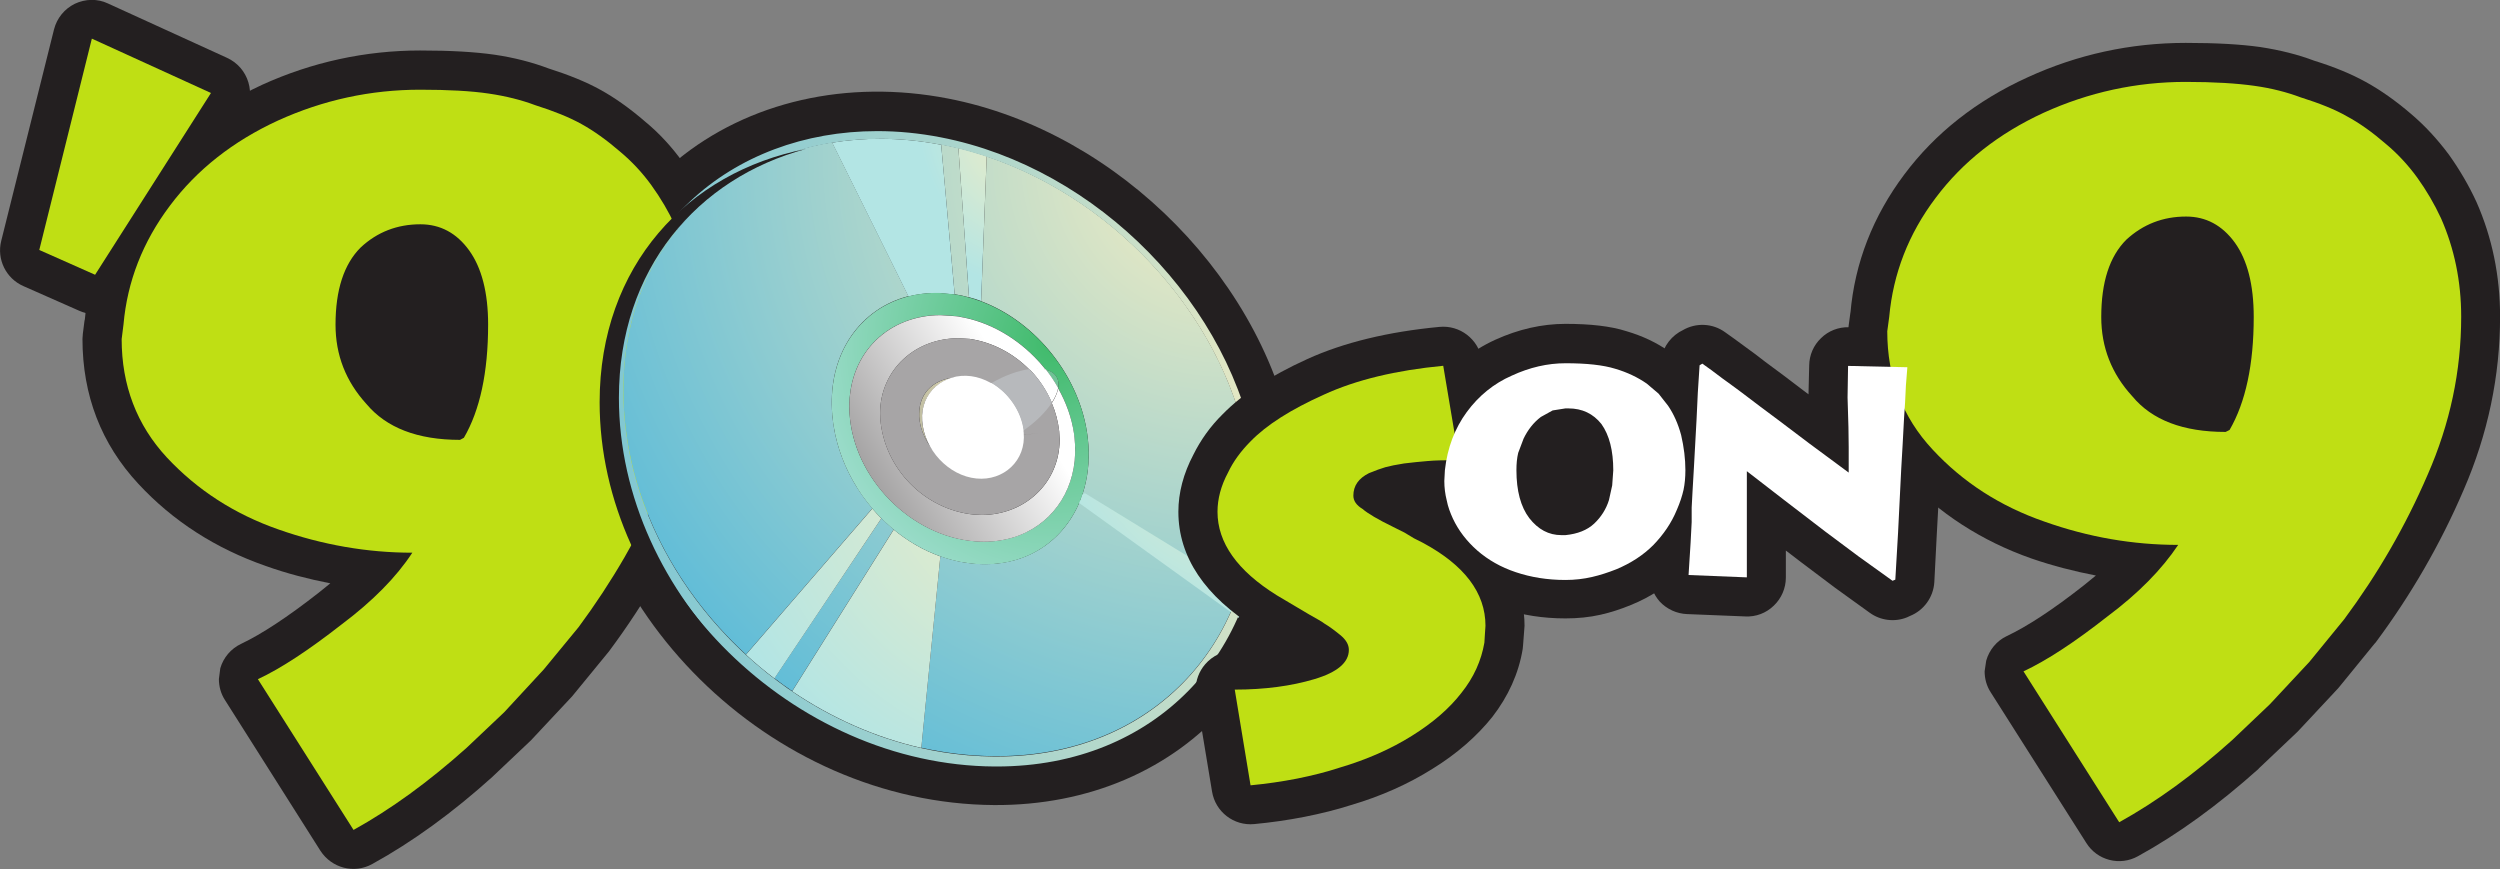 <svg width="800" height="278.19" version="1.1" viewBox="0 0 211.67 73.604" xmlns="http://www.w3.org/2000/svg">
 <rect x="0" y="0" width="211.67" height="73.604" fill="#808080" stroke="none"/>
 <defs>
  <radialGradient id="radialGradient2534" cx="0" cy="0" r="1" gradientTransform="matrix(13.192 0 0 -13.172 65.466 562.65)" gradientUnits="userSpaceOnUse">
   <stop stop-color="#f8eec1" offset="0"/>
   <stop stop-color="#49b5db" offset=".958"/>
   <stop stop-color="#49b5db" offset=".989"/>
   <stop stop-color="#49b5db" offset=".999"/>
   <stop stop-color="#49b5db" offset="1"/>
  </radialGradient>
  <radialGradient id="radialGradient2560" cx="0" cy="0" r="1" gradientTransform="matrix(3.086 0 0 -2.835 63.59 563.33)" gradientUnits="userSpaceOnUse">
   <stop stop-color="#f8eec1" offset="0"/>
   <stop stop-color="#b3e5e4" offset=".958"/>
   <stop stop-color="#b3e5e4" offset=".989"/>
   <stop stop-color="#b3e5e4" offset=".999"/>
   <stop stop-color="#b3e5e4" offset="1"/>
  </radialGradient>
  <radialGradient id="radialGradient2586" cx="0" cy="0" r="1" gradientTransform="matrix(2.834 0 0 -2.695 62.666 563.18)" gradientUnits="userSpaceOnUse">
   <stop stop-color="#f8eec1" offset="0"/>
   <stop stop-color="#b3e5e4" offset=".958"/>
   <stop stop-color="#b3e5e4" offset=".989"/>
   <stop stop-color="#b3e5e4" offset=".999"/>
   <stop stop-color="#b3e5e4" offset="1"/>
  </radialGradient>
  <radialGradient id="radialGradient2612" cx="0" cy="0" r="1" gradientTransform="matrix(-5.489 3.266 3.318 5.043 63.151 557.91)" gradientUnits="userSpaceOnUse">
   <stop stop-color="#f8eec1" offset="0"/>
   <stop stop-color="#b3e5e4" offset=".958"/>
   <stop stop-color="#b3e5e4" offset=".989"/>
   <stop stop-color="#b3e5e4" offset=".999"/>
   <stop stop-color="#b3e5e4" offset="1"/>
  </radialGradient>
  <radialGradient id="radialGradient2638" cx="0" cy="0" r="1" gradientTransform="matrix(-5.394 3.21 3.375 5.131 63.147 558.05)" gradientUnits="userSpaceOnUse">
   <stop stop-color="#f8eec1" offset="0"/>
   <stop stop-color="#b3e5e4" offset=".958"/>
   <stop stop-color="#b3e5e4" offset=".989"/>
   <stop stop-color="#b3e5e4" offset=".999"/>
   <stop stop-color="#b3e5e4" offset="1"/>
  </radialGradient>
  <radialGradient id="radialGradient2664" cx="0" cy="0" r="1" gradientTransform="matrix(-1.893 -3.308 -3.478 1.8 66.303 558.83)" gradientUnits="userSpaceOnUse">
   <stop stop-color="#f8eec1" offset="0"/>
   <stop stop-color="#b3e5e4" offset=".958"/>
   <stop stop-color="#b3e5e4" offset=".989"/>
   <stop stop-color="#b3e5e4" offset=".999"/>
   <stop stop-color="#b3e5e4" offset="1"/>
  </radialGradient>
  <radialGradient id="radialGradient2690" cx="0" cy="0" r="1" gradientTransform="matrix(4.979 0 0 -5.342 62.773 559.75)" gradientUnits="userSpaceOnUse">
   <stop stop-color="#3fba6a" offset="0"/>
   <stop stop-color="#b3e5e4" offset=".958"/>
   <stop stop-color="#b3e5e4" offset=".989"/>
   <stop stop-color="#b3e5e4" offset=".999"/>
   <stop stop-color="#b3e5e4" offset="1"/>
  </radialGradient>
  <linearGradient id="linearGradient2710" x2="1" gradientTransform="matrix(-5.553 -3.476 -3.476 5.553 62.228 558.98)" gradientUnits="userSpaceOnUse">
   <stop stop-color="#fff" offset="0"/>
   <stop stop-color="#231f20" offset="1"/>
  </linearGradient>
  <radialGradient id="radialGradient2736" cx="0" cy="0" r="1" gradientTransform="matrix(2.067 0 0 -2.113 62.461 559.13)" gradientUnits="userSpaceOnUse">
   <stop stop-color="#f8eec1" offset="0"/>
   <stop stop-color="#bebca1" offset=".958"/>
   <stop stop-color="#bebca1" offset=".989"/>
   <stop stop-color="#bebca1" offset=".999"/>
   <stop stop-color="#bebca1" offset="1"/>
  </radialGradient>
  <clipPath id="clipPath2746">
   <path d="m0 0h612v792h-612z"/>
  </clipPath>
  <radialGradient id="radialGradient2778" cx="0" cy="0" r="1" gradientTransform="matrix(18.488 0 0 -18.488 67.886 558.69)" gradientUnits="userSpaceOnUse">
   <stop stop-color="#f8eec1" offset="0"/>
   <stop stop-color="#49b5db" offset=".958"/>
   <stop stop-color="#49b5db" offset=".989"/>
   <stop stop-color="#49b5db" offset=".999"/>
   <stop stop-color="#49b5db" offset="1"/>
  </radialGradient>
  <radialGradient id="radialGradient2800" cx="0" cy="0" r="1" gradientTransform="matrix(4.979 0 0 -5.342 62.773 559.75)" gradientUnits="userSpaceOnUse">
   <stop stop-color="#66bf8c" offset="0"/>
   <stop stop-color="#bfe4e9" offset=".989"/>
   <stop stop-color="#bfe4e9" offset="1"/>
  </radialGradient>
  <linearGradient id="linearGradient2820" x2="1" gradientTransform="matrix(-5.553 -3.476 -3.476 5.553 62.228 558.98)" gradientUnits="userSpaceOnUse">
   <stop stop-color="#fff" offset="0"/>
   <stop stop-color="#58595b" offset="1"/>
  </linearGradient>
  <clipPath id="clipPath2830">
   <path d="m61.087 558.05h1.766v1.306h-1.766z"/>
  </clipPath>
 </defs>
 <g transform="translate(-49.804 40.158)">
  <g transform="matrix(5.37 0 0 -5.37 -198.09 2994.8)">
   <g transform="translate(47.343 565.11)">
    <path d="m0 0c-0.163-0.08-0.284-0.227-0.329-0.406l-0.832-3.333c-0.073-0.29 0.075-0.591 0.348-0.712l0.883-0.39c0.278-0.124 0.605-0.025 0.769 0.232l1.825 2.865c0.098 0.151 0.124 0.332 0.072 0.505-0.051 0.171-0.172 0.311-0.336 0.386l-1.879 0.858c-0.165 0.078-0.355 0.073-0.521-5e-3" fill="#231f20"/>
   </g>
   <g transform="translate(56.834 562.64)">
    <path d="m0 0c-1.049-0.867-1.625-2.149-1.625-3.612 0-3.469 3.096-6.529 6.629-6.552 1.491-8e-3 2.802 0.556 3.693 1.589 0.898 1.043 1.28 2.487 1.054 3.961-0.415 2.663-2.768 5.067-5.476 5.59-1.589 0.308-3.148-0.048-4.275-0.976" fill="#231f20"/>
   </g>
   <path d="m67.014 554.33h-1.39v1.325h1.39z" fill="#231f20"/>
   <path d="m71.541 556.91h-1.019v1.864h1.019z" fill="#231f20"/>
   <g transform="translate(50.291 563.83)">
    <path d="m0 0c-0.798-0.37-1.453-0.881-1.94-1.533-0.496-0.657-0.782-1.395-0.853-2.187v0.025l-0.029-0.227-6e-3 -0.082c0-0.89 0.297-1.657 0.881-2.285 0.545-0.588 1.219-1.02 2.008-1.295 0.335-0.12 0.676-0.207 1.019-0.274l-0.186-0.15c-0.492-0.385-0.898-0.651-1.222-0.805-0.157-0.074-0.278-0.215-0.327-0.384l-0.022-0.17c0-0.116 0.031-0.231 0.095-0.33l1.506-2.378c0.178-0.274 0.533-0.367 0.818-0.208 0.629 0.346 1.266 0.808 1.896 1.376l0.01 0.01 0.597 0.565 0.024 0.026 0.626 0.669 0.026 0.032 0.55 0.671 0.015 0.02c0.555 0.747 1.021 1.553 1.386 2.403 0.385 0.881 0.578 1.799 0.578 2.736 0 0.642-0.123 1.249-0.371 1.804-0.121 0.262-0.266 0.514-0.438 0.749-0.177 0.245-0.376 0.462-0.6 0.646-0.236 0.204-0.475 0.374-0.704 0.5-0.226 0.125-0.496 0.234-0.819 0.337-0.252 0.095-0.538 0.17-0.852 0.216-0.309 0.044-0.689 0.066-1.17 0.066-0.867 0-1.708-0.184-2.496-0.543" fill="#231f20"/>
   </g>
   <g transform="translate(53.859 560.05)">
    <path d="m0 0c0 0.506-0.102 0.898-0.299 1.171-0.198 0.274-0.455 0.412-0.769 0.412-0.365 0-0.681-0.122-0.942-0.366-0.264-0.263-0.396-0.67-0.396-1.217 0-0.479 0.162-0.893 0.487-1.25 0.314-0.375 0.805-0.566 1.476-0.566l0.061 0.033c0.253 0.434 0.382 1.031 0.382 1.783m-2.122-7.966-1.508 2.377c0.365 0.17 0.804 0.46 1.325 0.867 0.486 0.365 0.857 0.741 1.11 1.127-0.708 0-1.415 0.122-2.109 0.366-0.697 0.243-1.282 0.623-1.76 1.134-0.477 0.514-0.714 1.139-0.714 1.868l0.029 0.23c0.06 0.681 0.305 1.305 0.731 1.872 0.425 0.568 0.995 1.017 1.705 1.344 0.71 0.323 1.459 0.486 2.241 0.486 0.445 0 0.807-0.02 1.082-0.061 0.273-0.04 0.517-0.102 0.73-0.182 0.294-0.093 0.538-0.191 0.731-0.298 0.192-0.106 0.396-0.251 0.609-0.435 0.184-0.154 0.349-0.329 0.495-0.531 0.147-0.204 0.273-0.418 0.376-0.641 0.212-0.476 0.317-0.997 0.317-1.554 0-0.853-0.174-1.684-0.522-2.492-0.353-0.81-0.792-1.567-1.319-2.279l-0.55-0.668-0.623-0.674-0.595-0.563c-0.601-0.538-1.194-0.968-1.781-1.293" fill="#bfdf14"/>
   </g>
   <path d="m55.992 559.01c2e-3 -1.59 0.766-3.089 1.932-4.16l1.993 2.304c-0.368 0.429-0.608 0.977-0.637 1.553-0.048 0.919 0.464 1.602 1.206 1.793l-1.203 2.425c-1.881-0.307-3.299-1.768-3.291-3.915m5.223 1.52c0.076-0.012 0.152-0.028 0.226-0.049l-0.167 2.352c-0.09 0.022-0.179 0.041-0.27 0.059h-2e-3zm0.417-0.11c0.872-0.327 1.575-1.205 1.682-2.162 0.126-1.106-0.57-1.984-1.619-1.984-0.044 0-0.089 2e-3 -0.135 5e-3 -0.195 0.013-0.387 0.054-0.571 0.121l-0.3-3.02c0.372-0.083 0.754-0.129 1.14-0.133h0.052c2.711 0 4.368 2.177 3.983 4.695-0.325 2.117-2.039 4.057-4.144 4.761zm-3.259-5.945c0.091-0.07 0.185-0.137 0.28-0.202l1.601 2.549c-0.067 0.055-0.132 0.114-0.194 0.176z" fill="url(#radialGradient2534)"/>
   <path d="m59.283 562.92 1.203-2.425c0.119 0.031 0.243 0.049 0.372 0.053h0.118l0.228-0.021c4e-3 0 7e-3 -1e-3 0.011-2e-3l-0.148 1.647-0.065 0.715c-0.328 0.063-0.651 0.094-0.965 0.094-0.258 0-0.51-0.021-0.754-0.061" fill="url(#radialGradient2560)"/>
   <path d="m61.296 562.52 0.145-2.037c0.064-0.017 0.128-0.037 0.191-0.061l0.088 2.284c-0.148 0.049-0.296 0.092-0.446 0.129z" fill="url(#radialGradient2586)"/>
   <path d="m58.653 554.27c0.617-0.418 1.309-0.728 2.036-0.893l0.217 2.18 0.083 0.84c-0.264 0.094-0.513 0.239-0.735 0.422z" fill="url(#radialGradient2612)"/>
   <path d="m59.025 556.12-1.101-1.273c0.144-0.132 0.293-0.257 0.449-0.375l0.793 1.186 0.893 1.338c-0.049 0.05-0.097 0.101-0.142 0.155z" fill="url(#radialGradient2638)"/>
   <path d="m63.148 557.26 2.547-1.833 0.132 0.397-2.554 1.567c-0.103-0.011-0.021-0.119-0.125-0.131" fill="url(#radialGradient2664)"/>
   <path d="m60.858 560.55c-0.047-2e-3 -0.094-5e-3 -0.139-0.01-2e-3 0-4e-3 -1e-3 -6e-3 -1e-3h-3e-3c-0.205-0.025-0.397-0.084-0.57-0.175 0 0-1e-3 -1e-3 -2e-3 -1e-3 -0.011-6e-3 -0.023-0.012-0.034-0.019-6e-3 -3e-3 -0.011-6e-3 -0.017-9e-3 -2e-3 -2e-3 -4e-3 -3e-3 -7e-3 -4e-3l-0.024-0.015c-4e-3 -2e-3 -7e-3 -4e-3 -0.011-6e-3l-0.018-0.012c-4e-3 -3e-3 -9e-3 -6e-3 -0.014-9e-3 -4e-3 -2e-3 -7e-3 -5e-3 -0.011-7e-3 -7e-3 -5e-3 -0.014-9e-3 -0.021-0.014-2e-3 -2e-3 -5e-3 -4e-3 -8e-3 -6e-3 -7e-3 -5e-3 -0.015-0.01-0.022-0.016-2e-3 -1e-3 -3e-3 -2e-3 -4e-3 -3e-3 -8e-3 -5e-3 -0.016-0.011-0.023-0.017-1e-3 -1e-3 -2e-3 -1e-3 -3e-3 -2e-3 -8e-3 -7e-3 -0.017-0.013-0.025-0.02-1e-3 0-2e-3 -1e-3 -3e-3 -2e-3 -8e-3 -7e-3 -0.017-0.013-0.025-0.02v-1e-3c-0.372-0.311-0.599-0.798-0.591-1.39v-3e-3c1e-3 -0.014 1e-3 -0.027 1e-3 -0.04 0-1e-3 1e-3 -3e-3 1e-3 -4e-3 0-0.014 1e-3 -0.027 1e-3 -0.04 1e-3 -0.01 1e-3 -0.019 2e-3 -0.029v-7e-3c1e-3 -7e-3 1e-3 -0.014 2e-3 -0.021v-8e-3c1e-3 -7e-3 1e-3 -0.013 2e-3 -0.02 0-3e-3 1e-3 -6e-3 1e-3 -0.01 1e-3 -6e-3 1e-3 -0.012 2e-3 -0.018 0-3e-3 0-6e-3 1e-3 -9e-3 0-6e-3 1e-3 -0.013 2e-3 -0.02 0-3e-3 0-5e-3 1e-3 -8e-3 0-7e-3 1e-3 -0.014 2e-3 -0.021 0-2e-3 1e-3 -4e-3 1e-3 -6e-3 1e-3 -7e-3 2e-3 -0.015 3e-3 -0.023v-5e-3c2e-3 -8e-3 3e-3 -0.016 4e-3 -0.024v-3e-3c2e-3 -9e-3 3e-3 -0.018 4e-3 -0.027 1e-3 0 1e-3 -1e-3 1e-3 -1e-3 0.055-0.342 0.183-0.669 0.365-0.96v-1e-3c5e-3 -8e-3 0.01-0.015 0.015-0.023 0-1e-3 0-1e-3 1e-3 -2e-3 4e-3 -7e-3 9e-3 -0.014 0.014-0.022 0 0 1e-3 -1e-3 1e-3 -2e-3 5e-3 -7e-3 0.01-0.014 0.015-0.022 0 0 0-1e-3 1e-3 -1e-3 5e-3 -7e-3 9e-3 -0.014 0.014-0.021 1e-3 -1e-3 1e-3 -2e-3 2e-3 -3e-3 4e-3 -7e-3 9e-3 -0.013 0.013-0.019 1e-3 -2e-3 2e-3 -3e-3 3e-3 -5e-3 4e-3 -5e-3 7e-3 -0.01 0.011-0.015l6e-3 -9e-3c1e-3 -1e-3 2e-3 -3e-3 3e-3 -4e-3 0.046-0.063 0.094-0.125 0.145-0.184 5e-3 -6e-3 0.01-0.012 0.016-0.019 1e-3 -2e-3 3e-3 -4e-3 5e-3 -6e-3 3e-3 -4e-3 7e-3 -7e-3 0.01-0.011 0.105-0.119 0.22-0.228 0.343-0.326 1e-3 -1e-3 3e-3 -2e-3 5e-3 -4e-3 1e-3 0 1e-3 -1e-3 2e-3 -2e-3 0.211-0.166 0.444-0.298 0.691-0.386 0.022-8e-3 0.044-0.015 0.065-0.022 7e-3 -3e-3 0.013-5e-3 0.02-7e-3h1e-3c0.149-0.047 0.302-0.077 0.457-0.09 9e-3 0 0.019-1e-3 0.028-2e-3 0.362-0.025 0.687 0.051 0.956 0.206 0.547 0.314 0.866 0.948 0.806 1.696 0 1e-3 -1e-3 1e-3 -1e-3 2e-3 0 0.011-1e-3 0.021-2e-3 0.032-2e-3 0.014-3e-3 0.029-5e-3 0.043-1e-3 0.014-3e-3 0.028-5e-3 0.042 0 1e-3 0 3e-3 -1e-3 5e-3 -1e-3 0.013-3e-3 0.026-5e-3 0.039-1e-3 3e-3 -1e-3 5e-3 -1e-3 8e-3 -2e-3 0.013-4e-3 0.026-7e-3 0.039v5e-3c-3e-3 0.012-5e-3 0.025-7e-3 0.038-1e-3 1e-3 -1e-3 2e-3 -1e-3 4e-3 -3e-3 0.013-5e-3 0.026-8e-3 0.039 0 2e-3 -1e-3 5e-3 -1e-3 7e-3 -3e-3 0.013-6e-3 0.025-9e-3 0.038 0 2e-3 -1e-3 5e-3 -1e-3 7e-3 -3e-3 0.013-6e-3 0.026-0.01 0.039 0 1e-3 0 2e-3 -1e-3 3e-3l-9e-3 0.036c0 3e-3 -1e-3 6e-3 -2e-3 8e-3 -3e-3 0.012-7e-3 0.024-0.01 0.036-1e-3 3e-3 -2e-3 6e-3 -2e-3 9e-3 -4e-3 0.012-8e-3 0.024-0.011 0.036l-3e-3 9e-3c-3e-3 0.011-7e-3 0.021-0.01 0.032-1e-3 3e-3 -2e-3 7e-3 -3e-3 0.01-4e-3 0.01-7e-3 0.021-0.011 0.031-1e-3 4e-3 -3e-3 8e-3 -4e-3 0.012-4e-3 0.011-7e-3 0.021-0.011 0.032-2e-3 4e-3 -3e-3 9e-3 -5e-3 0.013-4e-3 0.01-8e-3 0.021-0.012 0.031-1e-3 5e-3 -3e-3 9e-3 -5e-3 0.013-3e-3 8e-3 -6e-3 0.016-9e-3 0.023-2e-3 6e-3 -5e-3 0.012-7e-3 0.018-4e-3 8e-3 -7e-3 0.016-0.01 0.024-3e-3 6e-3 -5e-3 0.012-8e-3 0.018-3e-3 8e-3 -7e-3 0.017-0.011 0.026-3e-3 6e-3 -6e-3 0.012-8e-3 0.018-3e-3 6e-3 -5e-3 0.011-8e-3 0.016-4e-3 0.01-8e-3 0.019-0.013 0.028-2e-3 5e-3 -4e-3 0.01-7e-3 0.015-5e-3 0.011-0.011 0.022-0.016 0.033-2e-3 3e-3 -3e-3 6e-3 -5e-3 9e-3 -3e-3 8e-3 -7e-3 0.015-0.011 0.022 0 1e-3 -1e-3 2e-3 -1e-3 3e-3 -7e-3 0.014-0.015 0.028-0.023 0.043 0 1e-3 -1e-3 2e-3 -1e-3 3e-3 -0.374 0.692-1.048 1.227-1.791 1.35h-5e-3c-7e-3 2e-3 -0.014 3e-3 -0.021 4e-3l-0.228 0.021zm0.688-3.916c-1.022 0.075-1.928 0.997-1.989 2.023-0.052 0.909 0.587 1.545 1.437 1.545l0.247-0.017c0.551-0.077 1.062-0.401 1.412-0.846 0.074-0.018 0.132-0.055 0.166-0.11 0.032-0.05 0.041-0.111 0.028-0.181 0.136-0.24 0.227-0.503 0.257-0.774 0.103-0.923-0.517-1.645-1.43-1.645-0.042 0-0.084 2e-3 -0.128 5e-3" fill="url(#radialGradient2690)"/>
   <path d="m59.554 558.76c0-0.035 1e-3 -0.07 3e-3 -0.105 0.061-1.026 0.967-1.948 1.989-2.023 0.044-3e-3 0.086-5e-3 0.128-5e-3 0.043 0 0.085 2e-3 0.126 5e-3 0.198 0.015 0.38 0.064 0.542 0.143l6e-3 3e-3c1e-3 0 1e-3 1e-3 1e-3 1e-3 0.523 0.259 0.83 0.823 0.755 1.493-1e-3 9e-3 -2e-3 0.017-3e-3 0.025v2e-3c-1e-3 8e-3 -2e-3 0.015-3e-3 0.023v2e-3c-0.036 0.253-0.124 0.497-0.251 0.722-0.013-0.071-0.047-0.151-0.101-0.233 0.06-0.139 0.099-0.288 0.117-0.443l7e-3 -0.133c1e-3 -0.336-0.138-0.642-0.364-0.853-0.225-0.213-0.534-0.334-0.867-0.334l-0.123 6e-3h1e-3c-0.774 0.078-1.411 0.724-1.474 1.505l-4e-3 0.089c-1e-3 0.343 0.143 0.652 0.372 0.861 0.228 0.21 0.536 0.325 0.863 0.325l0.173-0.01h5e-3c0.361-0.053 0.689-0.23 0.94-0.483 0.044 7e-3 0.085 9e-3 0.125 9e-3 0.049 0 0.095-4e-3 0.136-0.015-0.022 0.028-0.045 0.055-0.068 0.082l-0.015 0.018-5e-3 5e-3c-3e-3 4e-3 -6e-3 7e-3 -9e-3 0.011-3e-3 3e-3 -6e-3 7e-3 -9e-3 0.01-1e-3 1e-3 -3e-3 2e-3 -4e-3 4e-3 -0.332 0.366-0.779 0.631-1.258 0.709-1e-3 0-2e-3 1e-3 -3e-3 1e-3 -6e-3 1e-3 -0.013 2e-3 -0.019 3e-3 -7e-3 1e-3 -0.015 2e-3 -0.022 3e-3l-0.247 0.017c-0.817 0-1.438-0.587-1.44-1.44" fill="url(#linearGradient2710)"/>
   <path d="m60.656 558.65v-0.047c8e-3 -0.153 0.063-0.306 0.153-0.442-0.06 0.115-0.097 0.241-0.106 0.37-0.025 0.341 0.186 0.601 0.476 0.682-0.315-0.043-0.52-0.253-0.523-0.563m1.65-0.335v-2e-3l0.25 0.027z" fill="url(#radialGradient2736)"/>
   <g clip-path="url(#clipPath2746)">
    <g transform="translate(62.556 558.34)">
     <path d="m0 0 0.306 0.032 7e-3 -0.134c1e-3 -0.336-0.138-0.643-0.364-0.854-0.225-0.212-0.534-0.334-0.866-0.334l-0.124 6e-3h1e-3c-0.774 0.078-1.411 0.725-1.474 1.506l-3e-3 0.088c-2e-3 0.344 0.143 0.652 0.372 0.861 0.228 0.211 0.536 0.326 0.863 0.326l0.173-0.01 3e-3 -1e-3h1e-3c0.729-0.108 1.327-0.714 1.412-1.455l-0.307-0.031-0.306-0.031c-0.034 0.427-0.458 0.859-0.881 0.907l0.041 0.305-0.037-0.306-0.099 6e-3c-0.368-0.01-0.615-0.23-0.619-0.571l1e-3 -0.046c0.021-0.451 0.47-0.906 0.914-0.934h1e-3l0.068-4e-3c0.369 9e-3 0.61 0.241 0.614 0.572l-3e-3 0.07 0.306 0.032" fill="#a7a5a6"/>
    </g>
    <g transform="translate(62.303 558.35)">
     <path d="m0 0c0.041-0.442-0.317-0.768-0.746-0.725-0.438 0.043-0.824 0.454-0.854 0.911-0.034 0.449 0.345 0.758 0.772 0.702 0.419-0.057 0.788-0.452 0.828-0.888" fill="#fff"/>
    </g>
   </g>
   <path d="m55.826 559.02c0-3.129 2.856-5.917 6.018-5.936h0.034c2.525 0 4.16 1.829 4.157 4.094 0 0.136-6e-3 0.274-0.018 0.414 0 3e-3 -1e-3 5e-3 -1e-3 8e-3l-3e-3 0.036c-1e-3 0.011-2e-3 0.023-4e-3 0.034 0 5e-3 -1e-3 0.011-1e-3 0.016-4e-3 0.039-9e-3 0.078-0.014 0.117 0 1e-3 0 2e-3 -1e-3 3e-3 -2e-3 0.019-5e-3 0.038-7e-3 0.057-1e-3 1e-3 -1e-3 2e-3 -1e-3 3e-3l-9e-3 0.06c-0.373 2.412-2.502 4.598-4.981 5.078-0.339 0.066-0.674 0.098-1 0.098-2.303 0-4.169-1.585-4.169-4.082m4.211 3.96c0.314 0 0.637-0.031 0.965-0.094h2e-3c0.091-0.018 0.18-0.037 0.27-0.059 0.15-0.037 0.299-0.08 0.446-0.13 1.52-0.508 2.836-1.661 3.572-3.059 1e-3 -1e-3 1e-3 -2e-3 1e-3 -2e-3 9e-3 -0.016 0.017-0.032 0.025-0.049 1e-3 0 1e-3 -1e-3 2e-3 -2e-3l0.024-0.048c0-1e-3 1e-3 -2e-3 1e-3 -3e-3 0.042-0.083 0.082-0.168 0.12-0.253 2e-3 -4e-3 3e-3 -7e-3 4e-3 -0.01 6e-3 -0.013 0.012-0.026 0.017-0.039 3e-3 -5e-3 5e-3 -0.011 7e-3 -0.016 5e-3 -0.011 0.01-0.023 0.015-0.034 2e-3 -6e-3 4e-3 -0.011 7e-3 -0.017 4e-3 -0.011 9e-3 -0.022 0.014-0.033 2e-3 -6e-3 4e-3 -0.012 7e-3 -0.018 4e-3 -0.011 9e-3 -0.022 0.013-0.033 2e-3 -6e-3 5e-3 -0.012 7e-3 -0.018 4e-3 -0.01 8e-3 -0.021 0.012-0.031 3e-3 -7e-3 6e-3 -0.013 8e-3 -0.02 4e-3 -0.011 8e-3 -0.021 0.012-0.032 2e-3 -6e-3 5e-3 -0.012 7e-3 -0.019 5e-3 -0.013 0.01-0.027 0.015-0.04 3e-3 -7e-3 5e-3 -0.014 8e-3 -0.021 4e-3 -0.013 9e-3 -0.025 0.013-0.038 3e-3 -9e-3 6e-3 -0.018 0.01-0.028 2e-3 -7e-3 5e-3 -0.015 7e-3 -0.022 3e-3 -9e-3 6e-3 -0.018 0.01-0.028 2e-3 -8e-3 5e-3 -0.016 7e-3 -0.024 3e-3 -8e-3 6e-3 -0.016 9e-3 -0.024 2e-3 -9e-3 5e-3 -0.018 8e-3 -0.027 3e-3 -8e-3 5e-3 -0.017 8e-3 -0.026 3e-3 -8e-3 5e-3 -0.016 8e-3 -0.024 2e-3 -9e-3 5e-3 -0.018 8e-3 -0.027 2e-3 -8e-3 4e-3 -0.016 7e-3 -0.023 3e-3 -0.01 5e-3 -0.019 8e-3 -0.029l6e-3 -0.021c3e-3 -0.01 6e-3 -0.02 9e-3 -0.03 1e-3 -6e-3 3e-3 -0.013 5e-3 -0.019l9e-3 -0.033c0-2e-3 1e-3 -4e-3 2e-3 -7e-3 8e-3 -0.03 0.015-0.06 0.023-0.09v-1e-3c3e-3 -0.01 5e-3 -0.021 8e-3 -0.031 1e-3 -7e-3 3e-3 -0.014 5e-3 -0.022l6e-3 -0.027 6e-3 -0.024c2e-3 -9e-3 4e-3 -0.019 6e-3 -0.028 2e-3 -8e-3 3e-3 -0.016 5e-3 -0.024 2e-3 -0.01 4e-3 -0.019 6e-3 -0.028 2e-3 -8e-3 3e-3 -0.016 5e-3 -0.024 2e-3 -9e-3 4e-3 -0.018 5e-3 -0.027 2e-3 -9e-3 4e-3 -0.018 5e-3 -0.027 2e-3 -8e-3 4e-3 -0.017 5e-3 -0.025 2e-3 -9e-3 4e-3 -0.019 5e-3 -0.028 2e-3 -8e-3 3e-3 -0.016 5e-3 -0.024 1e-3 -0.011 3e-3 -0.021 5e-3 -0.032 1e-3 -7e-3 2e-3 -0.013 3e-3 -0.02 3e-3 -0.018 6e-3 -0.035 9e-3 -0.052 0.036-0.236 0.054-0.469 0.055-0.698 0.01-2.209-1.581-3.997-4.038-3.997h-0.052c-0.132 1e-3 -0.265 8e-3 -0.396 0.019h-7e-3c-9e-3 1e-3 -0.018 2e-3 -0.027 3e-3 -8e-3 0-0.016 1e-3 -0.024 2e-3 -3e-3 0-7e-3 1e-3 -0.011 1e-3 -0.227 0.022-0.453 0.058-0.675 0.108-0.19 0.043-0.377 0.096-0.561 0.158-7e-3 3e-3 -0.015 5e-3 -0.022 8e-3 -0.013 4e-3 -0.025 8e-3 -0.037 0.012-0.014 5e-3 -0.027 0.01-0.041 0.015l-0.018 6e-3c-0.019 7e-3 -0.038 0.014-0.056 0.021-1e-3 0-2e-3 0-3e-3 1e-3 -0.483 0.18-0.943 0.423-1.366 0.719-2e-3 1e-3 -3e-3 2e-3 -5e-3 3e-3 -1e-3 1e-3 -2e-3 2e-3 -3e-3 2e-3 -0.053 0.037-0.105 0.075-0.156 0.114-0.054 0.04-0.107 0.081-0.16 0.122-4e-3 4e-3 -8e-3 7e-3 -0.012 0.01-0.01 8e-3 -0.02 0.016-0.03 0.025-0.091 0.073-0.18 0.15-0.267 0.229-4e-3 3e-3 -8e-3 7e-3 -0.012 0.01-5e-3 5e-3 -0.011 0.01-0.016 0.015-0.07 0.064-0.138 0.13-0.205 0.197l-0.044 0.044c-5e-3 5e-3 -0.01 0.01-0.014 0.015-3e-3 3e-3 -5e-3 5e-3 -7e-3 8e-3l-0.023 0.023c-0.709 0.74-1.235 1.647-1.483 2.631v3e-3c-3e-3 0.01-6e-3 0.021-8e-3 0.031-1e-3 2e-3 -1e-3 4e-3 -2e-3 6e-3 -2e-3 0.01-4e-3 0.019-7e-3 0.029 0 2e-3 -1e-3 4e-3 -1e-3 6e-3l-6e-3 0.027-3e-3 0.012c-2e-3 8e-3 -3e-3 0.015-5e-3 0.023l-3e-3 0.012c-2e-3 7e-3 -3e-3 0.016-5e-3 0.023l-3e-3 0.012c-1e-3 8e-3 -3e-3 0.016-5e-3 0.024 0 4e-3 -1e-3 8e-3 -2e-3 0.011-1e-3 8e-3 -3e-3 0.015-4e-3 0.022-1e-3 5e-3 -2e-3 0.011-4e-3 0.016-1e-3 6e-3 -2e-3 0.012-3e-3 0.019l-3e-3 0.015c-2e-3 7e-3 -3e-3 0.014-4e-3 0.021l-3e-3 0.015c-1e-3 7e-3 -3e-3 0.015-4e-3 0.022-1e-3 4e-3 -2e-3 8e-3 -2e-3 0.012-1e-3 7e-3 -3e-3 0.014-4e-3 0.02l-3e-3 0.018c0 2e-3 -1e-3 4e-3 -1e-3 6e-3 -0.011 0.067-0.021 0.134-0.03 0.201v2e-3c-1e-3 0.01-3e-3 0.02-4e-3 0.03 0 2e-3 0 4e-3 -1e-3 6e-3 -1e-3 0.011-2e-3 0.021-3e-3 0.032 0 1e-3 0 2e-3 -1e-3 2e-3 -1e-3 0.011-2e-3 0.021-3e-3 0.031 0 2e-3 0 4e-3 -1e-3 5e-3 -1e-3 0.01-2e-3 0.02-3e-3 0.031v4e-3l-3e-3 0.03c0 2e-3 0 4e-3 -1e-3 6e-3 -1e-3 0.01-1e-3 0.02-2e-3 0.03 0 2e-3 -1e-3 3e-3 -1e-3 5e-3 -1e-3 0.01-1e-3 0.02-2e-3 0.03 0 2e-3 -1e-3 4e-3 -1e-3 7e-3 0 9e-3 -1e-3 0.018-2e-3 0.027v9e-3c-1e-3 8e-3 -2e-3 0.017-2e-3 0.026-1e-3 4e-3 -1e-3 8e-3 -1e-3 0.012-1e-3 8e-3 -1e-3 0.016-2e-3 0.024v9e-3c-1e-3 9e-3 -1e-3 0.018-2e-3 0.027v0.01c0 8e-3 -1e-3 0.017-1e-3 0.026 0 3e-3 -1e-3 6e-3 -1e-3 9e-3 0 9e-3 0 0.018-1e-3 0.026v0.011c0 9e-3 -1e-3 0.017-1e-3 0.025v0.011c-1e-3 8e-3 -1e-3 0.017-1e-3 0.025v0.014c0 7e-3 -1e-3 0.015-1e-3 0.022v0.177c1e-3 9e-3 1e-3 0.019 1e-3 0.028 0 8e-3 0 0.016 1e-3 0.024 0 0.01 0 0.02 1e-3 0.03 0 7e-3 0 0.015 1e-3 0.022 0 0.01 0 0.021 1e-3 0.031 0 6e-3 0 0.013 1e-3 0.019 0 0.012 1e-3 0.023 2e-3 0.034 0 5e-3 0 0.01 1e-3 0.015 0 0.012 1e-3 0.024 2e-3 0.036 0 4e-3 0 7e-3 1e-3 0.011 4e-3 0.059 9e-3 0.118 0.016 0.175 0 3e-3 0 7e-3 1e-3 0.01 1e-3 0.013 3e-3 0.026 4e-3 0.038 1e-3 4e-3 1e-3 7e-3 2e-3 0.011 1e-3 0.012 3e-3 0.025 5e-3 0.037 0 4e-3 1e-3 8e-3 1e-3 0.013 2e-3 0.012 4e-3 0.024 5e-3 0.036 1e-3 4e-3 1e-3 7e-3 2e-3 0.011 2e-3 0.013 4e-3 0.025 6e-3 0.038 0 2e-3 1e-3 5e-3 1e-3 8e-3 9e-3 0.058 0.02 0.114 0.031 0.17 0 3e-3 1e-3 6e-3 1e-3 8e-3 3e-3 0.012 5e-3 0.023 8e-3 0.034 1e-3 5e-3 2e-3 9e-3 3e-3 0.014 2e-3 0.011 4e-3 0.021 6e-3 0.031 2e-3 6e-3 3e-3 0.011 4e-3 0.017 2e-3 0.01 5e-3 0.02 7e-3 0.03 2e-3 6e-3 3e-3 0.011 4e-3 0.017 3e-3 9e-3 5e-3 0.019 7e-3 0.029 2e-3 6e-3 3e-3 0.012 5e-3 0.018 2e-3 9e-3 5e-3 0.019 7e-3 0.029 2e-3 5e-3 3e-3 0.01 4e-3 0.015 3e-3 0.011 6e-3 0.021 9e-3 0.031l3e-3 0.012c6e-3 0.02 0.011 0.04 0.017 0.059 2e-3 6e-3 4e-3 0.012 5e-3 0.018 3e-3 8e-3 5e-3 0.015 7e-3 0.023 3e-3 8e-3 5e-3 0.015 7e-3 0.023 3e-3 7e-3 5e-3 0.014 7e-3 0.022 3e-3 8e-3 6e-3 0.016 8e-3 0.024 2e-3 7e-3 5e-3 0.014 7e-3 0.02 3e-3 9e-3 6e-3 0.017 8e-3 0.026 3e-3 6e-3 5e-3 0.013 7e-3 0.019 3e-3 9e-3 7e-3 0.018 0.01 0.027 2e-3 6e-3 4e-3 0.012 6e-3 0.017 3e-3 0.01 7e-3 0.02 0.011 0.03 2e-3 5e-3 3e-3 0.01 5e-3 0.014l0.015 0.039c0 2e-3 1e-3 3e-3 2e-3 5e-3 0.017 0.046 0.036 0.091 0.055 0.136 1e-3 1e-3 1e-3 2e-3 2e-3 3e-3 6e-3 0.014 0.012 0.027 0.018 0.041 1e-3 1e-3 1e-3 3e-3 2e-3 4e-3 6e-3 0.014 0.012 0.027 0.018 0.041 1e-3 1e-3 1e-3 2e-3 2e-3 3e-3 0.469 1.007 1.344 1.714 2.417 2.022h1e-3c0.015 4e-3 0.029 8e-3 0.044 0.012 2e-3 1e-3 4e-3 2e-3 7e-3 2e-3 0.013 4e-3 0.026 7e-3 0.039 0.011 3e-3 0 5e-3 1e-3 8e-3 2e-3 0.013 3e-3 0.026 7e-3 0.039 0.01 3e-3 1e-3 5e-3 1e-3 8e-3 2e-3 0.013 3e-3 0.027 6e-3 0.04 0.01 2e-3 0 5e-3 1e-3 7e-3 1e-3 0.015 4e-3 0.03 8e-3 0.046 0.011 5e-3 1e-3 0.011 2e-3 0.016 4e-3l0.03 6e-3c8e-3 2e-3 0.017 4e-3 0.026 6e-3l0.018 3e-3c0.011 3e-3 0.022 5e-3 0.032 7e-3 4e-3 1e-3 8e-3 1e-3 0.012 2e-3 0.012 2e-3 0.024 5e-3 0.036 7e-3 2e-3 0 5e-3 1e-3 8e-3 1e-3 0.013 3e-3 0.026 5e-3 0.039 7e-3 1e-3 0 2e-3 1e-3 3e-3 1e-3 0.026 4e-3 0.053 9e-3 0.079 0.013 0.233 0.036 0.472 0.055 0.717 0.055" fill="url(#radialGradient2778)"/>
   <path d="m62.847 559.05c3e-3 0.019 5e-3 0.036 5e-3 0.053v0.011c0 0.044-0.011 0.083-0.033 0.117-0.034 0.055-0.092 0.092-0.166 0.11 0.072-0.092 0.137-0.189 0.194-0.291" fill="url(#radialGradient2800)"/>
   <path d="m62.392 559.35c0.149-0.152 0.271-0.332 0.354-0.53 0.054 0.082 0.088 0.162 0.101 0.233-0.057 0.102-0.122 0.199-0.194 0.291-0.041 0.011-0.087 0.015-0.136 0.015-0.04 0-0.081-2e-3 -0.125-9e-3" fill="url(#linearGradient2820)"/>
   <g clip-path="url(#clipPath2830)">
    <g transform="translate(62.392 559.35)">
     <path d="m0 0c-0.178-0.025-0.388-0.1-0.598-0.221 0.265-0.153 0.468-0.438 0.507-0.747 0.196 0.137 0.351 0.292 0.446 0.438-0.084 0.198-0.205 0.378-0.355 0.53" fill="#b7b9bc"/>
    </g>
    <g transform="translate(61.793 559.13)">
     <path d="m0 0c-0.021-0.012-0.041-0.024-0.062-0.037-0.383-0.237-0.636-0.553-0.644-0.777v-0.023c2e-3 -0.043 0.013-0.082 0.034-0.116 0.051-0.082 0.159-0.122 0.299-0.122 0.215 0 0.506 0.093 0.789 0.268 0.031 0.02 0.062 0.04 0.091 0.06-0.039 0.309-0.242 0.594-0.507 0.747" fill="#fff"/>
    </g>
   </g>
   <g transform="translate(61.938 552.96)">
    <path d="m0 0c-3.16 0.02-6.017 2.808-6.017 5.936 0 2.038 1.241 3.465 2.948 3.924-1.861-0.363-3.252-1.837-3.252-3.993 0-3.128 2.856-5.917 6.019-5.935 0.45-3e-3 0.874 0.053 1.262 0.157-0.302-0.059-0.625-0.09-0.96-0.089" fill="#231f20"/>
   </g>
   <g transform="translate(68.004 557.15)">
    <path d="m0 0-0.021-8e-3 0.021 8e-3m0.853 2.865c-0.805-0.076-1.508-0.246-2.08-0.506-0.59-0.268-1.027-0.554-1.338-0.872-0.196-0.193-0.348-0.41-0.46-0.636-0.157-0.298-0.237-0.601-0.237-0.9 0-0.713 0.416-1.331 1.23-1.84 0 0 0.358-0.216 0.454-0.272-0.241-0.046-0.501-0.079-0.795-0.079-0.182 0-0.35-0.078-0.468-0.216-0.095-0.111-0.148-0.252-0.148-0.398l8e-3 -0.099 0.25-1.508c0.052-0.319 0.342-0.544 0.665-0.513 0.265 0.025 0.532 0.063 0.792 0.114 0.268 0.053 0.514 0.115 0.738 0.187 0.473 0.139 0.905 0.334 1.28 0.57 0.39 0.24 0.705 0.52 0.943 0.817 0.253 0.326 0.417 0.688 0.48 1.073l6e-3 0.061 0.02 0.263 3e-3 0.042c0 0.521-0.232 1.269-1.321 1.852l-0.122 0.065-0.101 0.059 0.059 9e-3 0.453 0.011c0.177 6e-3 0.352 0.088 0.465 0.223 0.091 0.115 0.147 0.255 0.147 0.401l-0.01 0.094-0.243 1.487c-0.056 0.318-0.346 0.543-0.67 0.511" fill="#231f20"/>
   </g>
   <g transform="translate(70.892 558.12)">
    <path d="m0 0 0.026-6e-3c0.024-0.029 0.067-0.124 0.067-0.356l-0.01-0.135-0.033-0.153-0.062-0.1-0.079-0.018h-0.016l-0.024 0.029c-0.023 0.03-0.073 0.128-0.073 0.381l8e-3 0.128 0.03 0.075 0.018 0.033 0.084 0.112 0.017 0.01zm-0.079-0.021 8e-3 7e-3 -8e-3 -7e-3m-1.073 1.714c-0.377-0.172-0.695-0.43-0.946-0.768-0.253-0.342-0.408-0.752-0.459-1.217l-6e-3 -0.034-8e-3 -0.171v-0.031c0-0.151 0.016-0.301 0.051-0.446 0.032-0.139 0.081-0.278 0.139-0.408 0.123-0.266 0.305-0.498 0.537-0.704 0.231-0.203 0.506-0.356 0.815-0.463 0.299-0.1 0.63-0.152 0.982-0.152 0.193 0 0.379 0.018 0.554 0.058 0.16 0.036 0.322 0.089 0.477 0.153 0.312 0.126 0.576 0.302 0.793 0.522 0.213 0.218 0.386 0.466 0.498 0.747 0.068 0.152 0.11 0.29 0.141 0.423 0.028 0.136 0.042 0.283 0.042 0.44 0 0.221-0.027 0.454-0.081 0.687l-8e-3 0.028c-0.065 0.242-0.16 0.452-0.285 0.637-0.067 0.103-0.14 0.2-0.222 0.284l-0.278 0.233c-0.193 0.136-0.417 0.242-0.668 0.316-0.251 0.08-0.568 0.116-0.963 0.116-0.37 0-0.741-0.085-1.105-0.25" fill="#231f20"/>
   </g>
   <g transform="translate(72.689 559.96)">
    <path d="m0 0-0.05-0.027c-0.17-0.105-0.281-0.288-0.296-0.49l-0.025-0.427-0.021-0.437-0.039-0.742-0.026-0.392-0.01-0.243-3e-3 -0.039v-0.212l-0.016-0.311-0.028-0.507-3e-3 -0.033c0-0.152 0.058-0.3 0.159-0.415 0.113-0.121 0.269-0.192 0.431-0.198l0.917-0.037c0.168-9e-3 0.33 0.052 0.451 0.17 0.121 0.115 0.19 0.276 0.19 0.442v0.427c0.114-0.088 0.243-0.186 0.243-0.186l0.533-0.401 0.545-0.393c0.171-0.125 0.398-0.152 0.59-0.073l0.045 0.021c0.221 0.088 0.371 0.298 0.385 0.534l0.038 0.74 0.055 1.005 0.024 0.396 0.02 0.415 0.017 0.235 0.01 0.264 0.023 0.283 3e-3 0.047c0 0.152-0.057 0.301-0.158 0.414-0.115 0.124-0.274 0.2-0.445 0.202l-0.935 0.018c-0.163 4e-3 -0.322-0.057-0.438-0.172-0.118-0.112-0.185-0.267-0.187-0.43l-0.011-0.456-0.114 0.086-0.271 0.206-0.299 0.222-0.148 0.114-0.337 0.247-0.143 0.102c-0.198 0.146-0.465 0.157-0.676 0.031" fill="#231f20"/>
   </g>
   <g transform="translate(78.132 563.95)">
    <path d="m0 0c-0.803-0.365-1.457-0.88-1.943-1.53-0.495-0.659-0.783-1.396-0.851-2.189l2e-3 0.026-0.031-0.23-5e-3 -0.08c0-0.888 0.296-1.658 0.88-2.286 0.546-0.582 1.219-1.021 2.01-1.298 0.334-0.115 0.67-0.201 1.014-0.268l-0.185-0.151c-0.489-0.385-0.896-0.651-1.222-0.805-0.155-0.073-0.274-0.216-0.322-0.386l-0.025-0.168c0-0.117 0.031-0.231 0.095-0.33l1.508-2.376c0.172-0.276 0.53-0.368 0.814-0.21 0.629 0.345 1.265 0.808 1.899 1.375l9e-3 0.011 0.595 0.564 0.028 0.028 0.625 0.669 0.025 0.03 0.547 0.671 0.021 0.023c0.554 0.745 1.02 1.549 1.385 2.401 0.384 0.882 0.576 1.801 0.576 2.735 0 0.643-0.125 1.248-0.371 1.806-0.12 0.261-0.267 0.512-0.435 0.748-0.182 0.244-0.382 0.461-0.6 0.645-0.24 0.206-0.479 0.374-0.71 0.501-0.222 0.123-0.491 0.236-0.814 0.336-0.253 0.096-0.538 0.168-0.854 0.216-0.307 0.043-0.69 0.065-1.172 0.065-0.869 0-1.707-0.182-2.493-0.543" fill="#231f20"/>
   </g>
   <g transform="translate(81.697 560.17)">
    <path d="m0 0c0 0.509-0.1 0.899-0.298 1.174-0.2 0.274-0.455 0.411-0.768 0.411-0.366 0-0.678-0.122-0.942-0.364-0.266-0.265-0.396-0.671-0.396-1.221 0-0.476 0.163-0.893 0.488-1.247 0.312-0.378 0.804-0.564 1.473-0.564l0.062 0.031c0.253 0.436 0.381 1.031 0.381 1.78m-2.121-7.965-1.509 2.379c0.367 0.172 0.807 0.46 1.325 0.867 0.488 0.364 0.857 0.742 1.114 1.127-0.712 0-1.415 0.121-2.111 0.368-0.698 0.242-1.283 0.62-1.76 1.134-0.477 0.51-0.716 1.135-0.716 1.866l0.031 0.229c0.062 0.68 0.303 1.305 0.731 1.873 0.427 0.57 0.995 1.017 1.705 1.344 0.708 0.322 1.459 0.486 2.238 0.486 0.447 0 0.809-0.023 1.084-0.062 0.274-0.038 0.517-0.102 0.73-0.182 0.293-0.092 0.54-0.19 0.729-0.299 0.195-0.104 0.401-0.251 0.611-0.433 0.182-0.151 0.35-0.331 0.497-0.533 0.146-0.203 0.27-0.415 0.375-0.641 0.21-0.477 0.318-0.993 0.318-1.553 0-0.855-0.175-1.684-0.529-2.491-0.348-0.808-0.788-1.568-1.315-2.278l-0.549-0.672-0.624-0.669-0.594-0.565c-0.599-0.538-1.193-0.97-1.781-1.295" fill="#bfdf14"/>
   </g>
   <g transform="translate(65.88 558.21)">
    <path d="m0 0c0.252 0.26 0.636 0.503 1.152 0.735 0.513 0.236 1.142 0.386 1.886 0.457l0.25-1.488c-0.213 0-0.381-3e-3 -0.497-0.014-0.119-0.01-0.24-0.022-0.37-0.038-0.125-0.019-0.224-0.04-0.295-0.059-0.072-0.022-0.156-0.051-0.259-0.094-0.164-0.082-0.246-0.199-0.246-0.355 0-0.081 0.048-0.151 0.144-0.209 0.083-0.072 0.244-0.167 0.484-0.284l0.18-0.09 0.147-0.089 0.137-0.069c0.66-0.354 0.991-0.792 0.991-1.311l-9e-3 -0.134-8e-3 -0.131c-0.049-0.285-0.168-0.55-0.362-0.792-0.19-0.246-0.451-0.472-0.782-0.678-0.331-0.207-0.712-0.376-1.144-0.503-0.2-0.066-0.423-0.122-0.665-0.171-0.241-0.047-0.485-0.082-0.734-0.106l-0.249 1.509c0.473 0 0.894 0.057 1.255 0.165 0.362 0.108 0.544 0.262 0.544 0.461 0 0.085-0.046 0.162-0.137 0.236-0.092 0.075-0.174 0.135-0.251 0.181-0.031 0.025-0.113 0.072-0.24 0.143l-0.506 0.3c-0.626 0.389-0.937 0.831-0.937 1.318 0 0.202 0.054 0.41 0.167 0.62 0.081 0.172 0.199 0.333 0.354 0.49" fill="#bfdf14"/>
   </g>
   <g transform="translate(72.96 559.41)">
    <path d="m0 0 0.043 0.026 0.141-0.101 0.173-0.13 0.157-0.114 0.149-0.11 0.301-0.228 0.271-0.202 0.495-0.374 0.621-0.459v0.401l-4e-3 0.314-0.014 0.469 8e-3 0.498 0.935-0.021-0.023-0.287-0.013-0.268-0.016-0.241-0.022-0.412-0.023-0.398-0.05-1.007-0.043-0.736-0.044-0.018-0.538 0.386-0.529 0.395-0.649 0.498-0.581 0.449v-1.674l-0.919 0.037 0.032 0.507 0.017 0.327v0.229l0.013 0.245 0.023 0.397 0.041 0.748 0.02 0.425z" fill="#fff"/>
   </g>
   <g transform="translate(70.845 558.73)">
    <path d="m0 0-0.202-0.032-0.186-0.103c-0.116-0.088-0.205-0.203-0.272-0.341l-0.085-0.225c-0.02-0.083-0.028-0.173-0.028-0.273 0-0.326 0.068-0.577 0.202-0.755 0.141-0.18 0.307-0.269 0.508-0.269h0.063c0.191 0.019 0.343 0.079 0.452 0.181 0.109 0.103 0.189 0.227 0.234 0.372l0.051 0.231 0.017 0.237c0 0.312-0.062 0.556-0.187 0.731-0.13 0.163-0.303 0.246-0.52 0.246zm0 0.712c0.333 0 0.594-0.028 0.785-0.087 0.19-0.056 0.356-0.136 0.497-0.234l0.186-0.158 0.15-0.191c0.09-0.132 0.158-0.285 0.206-0.463 0.044-0.189 0.067-0.375 0.067-0.553 0-0.114-0.01-0.218-0.029-0.309-0.022-0.098-0.056-0.202-0.106-0.317-0.086-0.209-0.211-0.389-0.369-0.553-0.159-0.16-0.356-0.288-0.584-0.383-0.131-0.052-0.259-0.093-0.384-0.122-0.129-0.03-0.271-0.047-0.419-0.047-0.286 0-0.547 0.043-0.784 0.123-0.234 0.078-0.436 0.193-0.608 0.343-0.169 0.149-0.295 0.316-0.382 0.5-0.043 0.094-0.079 0.188-0.098 0.289-0.025 0.099-0.038 0.201-0.038 0.306l9e-3 0.17c0.039 0.356 0.158 0.662 0.345 0.917 0.188 0.255 0.423 0.448 0.71 0.574 0.281 0.13 0.564 0.195 0.846 0.195" fill="#fff"/>
   </g>
   <g transform="translate(47.611 564.56)">
    <path d="m0 0 1.878-0.857-1.827-2.866-0.88 0.391z" fill="#bfdf14"/>
   </g>
  </g>
 </g>
</svg>
